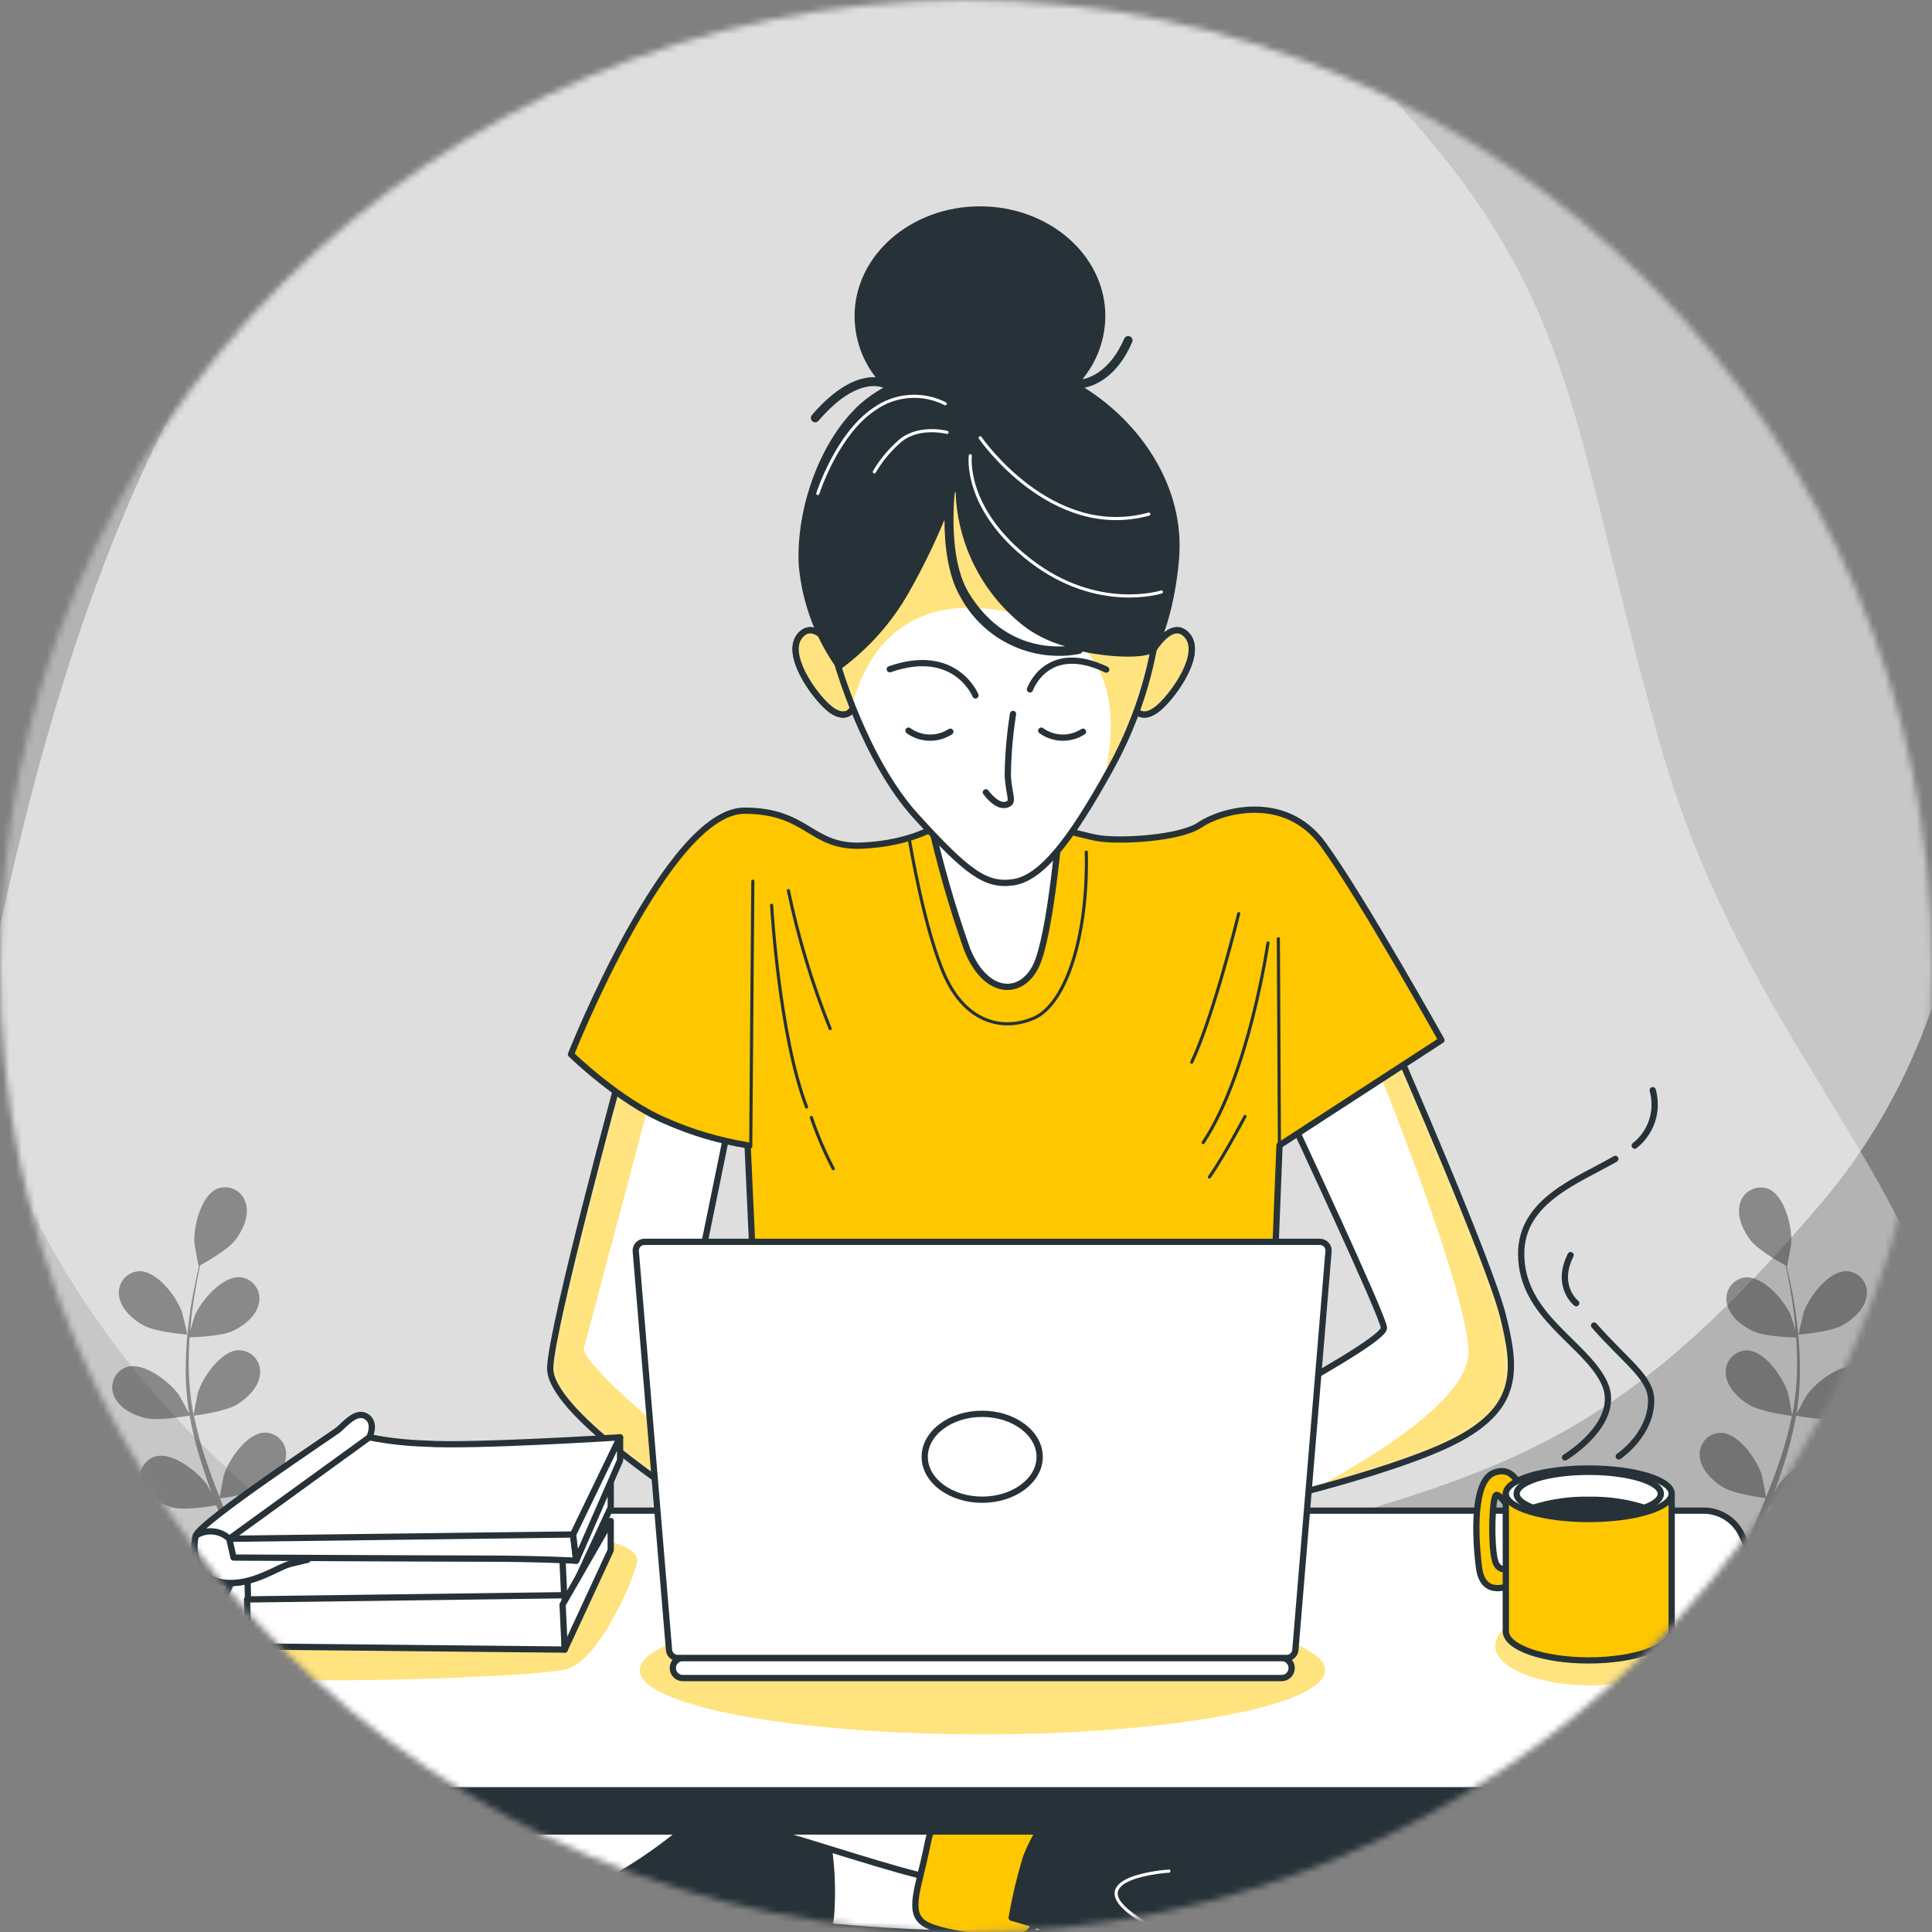 <svg width="309" height="309" viewBox="0 0 309 309" fill="none" xmlns="http://www.w3.org/2000/svg">
<rect x="0" y="0" width="309" height="309" fill="#808080" stroke="none"/>
<mask id="mask0_6_1645" style="mask-type:alpha" maskUnits="userSpaceOnUse" x="0" y="0" width="309" height="309">
<circle cx="154.5" cy="154.5" r="154.5" fill="#C4C4C4"/>
</mask>
<g mask="url(#mask0_6_1645)">
<path d="M-11.004 119.265C-11.004 119.265 -16.491 178.869 28.088 226.664C72.668 274.458 140.936 288.738 196.041 301.771C251.146 314.804 297.709 290.501 310.036 244.067C322.363 197.633 281.697 176.589 265.418 118.672C249.14 60.755 253.418 43.291 208.839 1.896C164.259 -39.499 85.489 -31.816 38.409 18.516C-8.671 68.849 -11.004 119.265 -11.004 119.265Z" fill="white" fill-opacity="0.4"/>
<path d="M164.394 -22.088C164.394 -22.088 104.606 -24.945 58.82 21.695C13.035 68.336 1.775 137.166 -8.82 192.792C-19.415 248.417 6.916 293.865 53.847 304.136C100.779 314.406 120.012 272.853 177.156 254.041C234.3 235.228 251.935 238.734 291.328 192.375C330.721 146.016 319.577 67.66 267.22 22.842C214.864 -21.977 164.394 -22.088 164.394 -22.088Z" fill="white" fill-opacity="0.56"/>
<g opacity="0.5">
<path d="M-7.634 248.605C-5.582 247.883 -2.185 244.608 -1.919 244.342C-0.049 246.292 1.949 248.115 4.062 249.798C5.286 250.779 6.547 251.736 7.862 252.679C7.209 252.337 6.631 252.033 6.547 252.002C4.138 251.06 -1.052 250.657 -2.899 252.899C-3.2 253.278 -3.418 253.718 -3.537 254.188C-3.655 254.657 -3.673 255.147 -3.588 255.624C-3.503 256.101 -3.318 256.555 -3.045 256.955C-2.771 257.355 -2.416 257.693 -2.002 257.945C-0.3 259.078 2.2 258.758 4.017 258.112C5.833 257.466 8.82 254.731 9.595 253.993C10.089 254.351 10.575 254.715 11.069 255.065C13.448 256.767 15.834 258.454 18.122 260.179C18.927 260.787 19.695 261.418 20.47 262.041C19.892 261.737 19.406 261.487 19.33 261.456C16.921 260.514 11.73 260.111 9.884 262.353C9.59 262.734 9.38 263.173 9.267 263.641C9.154 264.108 9.141 264.595 9.228 265.068C9.316 265.541 9.502 265.99 9.775 266.387C10.047 266.783 10.4 267.118 10.811 267.369C12.513 268.494 15.013 268.174 16.83 267.536C18.646 266.898 21.344 264.413 22.264 263.546C23.023 264.207 23.783 264.868 24.543 265.552C25.022 266.024 25.516 266.449 25.972 266.951L27.348 268.41C28.184 269.36 29.058 270.34 29.848 271.298C30.41 271.959 30.927 272.59 31.451 273.236C30.692 272.62 29.073 271.45 28.936 271.366C26.656 270.074 21.617 268.881 19.467 270.827C19.119 271.158 18.844 271.559 18.661 272.003C18.478 272.448 18.391 272.926 18.405 273.406C18.42 273.887 18.535 274.359 18.744 274.792C18.953 275.225 19.251 275.608 19.619 275.918C21.139 277.286 23.654 277.355 25.547 276.998C27.636 276.595 31.353 273.996 31.816 273.669C32.675 274.733 33.511 275.782 34.279 276.777C36.353 279.452 38.078 281.831 39.408 283.754L41.111 282.857C39.697 280.911 37.858 278.464 35.624 275.713C34.75 274.626 33.792 273.487 32.804 272.324C33.75 271.215 34.628 270.05 35.434 268.836C37.493 269.595 41.726 269.451 42.273 269.436C42.41 270.804 42.524 272.126 42.615 273.388C42.858 276.663 42.98 279.536 43.048 281.839L44.895 280.858C44.781 278.7 44.606 276.131 44.325 273.259C44.196 271.868 44.029 270.393 43.839 268.874C44.371 268.722 48.741 267.445 50.352 266.062C51.826 264.808 53.346 262.801 53.224 260.742C53.212 260.261 53.098 259.788 52.89 259.354C52.683 258.92 52.386 258.535 52.02 258.223C51.654 257.911 51.226 257.68 50.764 257.544C50.303 257.409 49.818 257.372 49.341 257.436C46.491 257.9 44.234 262.604 43.846 265.157C43.846 265.309 43.755 266.974 43.733 268.022C43.657 267.407 43.581 266.806 43.497 266.168C43.322 264.906 43.117 263.653 42.904 262.307C42.778 261.664 42.648 261.01 42.517 260.347C42.403 259.686 42.197 259.009 42.038 258.333C41.643 256.767 41.156 255.209 40.639 253.644C41.741 253.499 45.648 252.884 47.297 251.888C48.946 250.893 50.747 249.114 50.937 247.085C50.997 246.608 50.956 246.123 50.816 245.663C50.677 245.203 50.442 244.777 50.127 244.413C49.813 244.049 49.426 243.755 48.99 243.55C48.555 243.346 48.082 243.235 47.601 243.225C44.713 243.225 41.772 247.564 40.997 250.064C40.951 250.224 40.594 252.055 40.419 253.066C40.1 252.124 39.788 251.189 39.431 250.254C38.413 247.549 37.288 244.843 36.186 242.138L35.191 239.653C35.586 239.6 40.244 238.999 42.091 237.859C43.733 236.841 45.541 235.085 45.724 233.056C45.795 232.575 45.763 232.084 45.63 231.616C45.496 231.147 45.265 230.713 44.951 230.341C44.637 229.97 44.247 229.669 43.807 229.46C43.368 229.251 42.889 229.137 42.403 229.127C39.507 229.127 36.566 233.467 35.798 235.929C35.738 236.119 35.236 238.756 35.137 239.432C34.377 237.609 33.701 235.777 33.078 233.953C32.225 231.487 31.532 228.969 31.003 226.414C31.186 226.414 36.057 225.783 37.949 224.613C39.583 223.595 41.392 221.839 41.582 219.81C41.643 219.333 41.602 218.849 41.464 218.389C41.325 217.928 41.092 217.502 40.778 217.138C40.464 216.774 40.077 216.48 39.642 216.275C39.207 216.07 38.734 215.959 38.253 215.949C35.358 215.949 32.417 220.289 31.649 222.751C31.588 222.949 31.041 225.791 30.98 226.308C30.98 226.156 30.904 226.011 30.874 225.859C30.414 223.281 30.182 220.666 30.182 218.047C30.182 216.603 30.228 215.22 30.319 213.875C31.239 213.875 35.434 213.723 37.258 212.856C39.081 211.99 40.981 210.478 41.399 208.479C41.511 208.012 41.523 207.526 41.435 207.053C41.347 206.581 41.161 206.132 40.889 205.736C40.617 205.34 40.265 205.005 39.855 204.754C39.446 204.502 38.988 204.34 38.511 204.276C35.631 203.988 32.234 207.947 31.193 210.318C31.14 210.447 30.707 211.838 30.433 212.818C30.486 212.218 30.524 211.587 30.585 211.01C30.805 208.829 31.148 206.853 31.459 205.097C31.641 204.102 31.831 203.212 32.014 202.376C32.911 201.882 36.475 199.869 37.668 198.288C38.861 196.707 39.887 194.488 39.325 192.497C39.209 192.028 38.996 191.588 38.699 191.207C38.401 190.827 38.027 190.513 37.6 190.287C37.173 190.061 36.703 189.927 36.221 189.896C35.739 189.864 35.256 189.935 34.803 190.103C32.113 191.167 30.927 196.251 31.094 198.827C31.094 199.055 31.74 202.513 31.786 202.483H31.839C31.649 203.281 31.451 204.14 31.254 205.09C30.904 206.837 30.494 208.813 30.251 210.994C29.933 213.34 29.753 215.703 29.711 218.07C29.653 220.722 29.831 223.375 30.243 225.996C30.243 225.996 30.243 226.057 30.243 226.087C29.863 225.327 28.723 223.245 28.617 223.101C27.097 220.988 23.016 217.781 20.257 218.64C19.803 218.796 19.387 219.046 19.035 219.374C18.684 219.701 18.405 220.099 18.218 220.541C18.03 220.983 17.937 221.46 17.946 221.94C17.954 222.42 18.063 222.893 18.266 223.329C19.064 225.206 21.306 226.323 23.198 226.794C25.311 227.319 29.947 226.46 30.319 226.391C30.801 229.047 31.461 231.667 32.295 234.234C32.774 235.754 33.298 237.229 33.815 238.718C33.465 238.072 33.146 237.502 33.093 237.426C31.573 235.313 27.492 232.106 24.733 232.965C24.279 233.121 23.863 233.371 23.512 233.699C23.16 234.027 22.882 234.424 22.694 234.866C22.506 235.308 22.413 235.785 22.422 236.265C22.43 236.746 22.539 237.219 22.742 237.654C23.54 239.539 25.782 240.648 27.667 241.12C29.552 241.591 33.541 240.945 34.59 240.755C34.81 241.325 35.016 241.895 35.236 242.465C36.277 245.201 37.334 247.921 38.276 250.619C38.61 251.569 38.907 252.519 39.211 253.469C38.899 252.899 38.626 252.42 38.58 252.352C37.06 250.239 32.971 247.032 30.22 247.891C29.765 248.046 29.348 248.296 28.996 248.623C28.644 248.95 28.365 249.348 28.176 249.79C27.988 250.232 27.894 250.709 27.902 251.19C27.91 251.67 28.019 252.144 28.222 252.58C29.027 254.457 31.262 255.574 33.154 256.045C35.046 256.516 38.641 255.924 39.887 255.711C40.168 256.691 40.449 257.672 40.647 258.637C40.784 259.298 40.966 259.929 41.073 260.597C41.179 261.266 41.301 261.92 41.415 262.566C41.582 263.827 41.772 265.127 41.909 266.366C42.007 267.224 42.091 268.045 42.175 268.866C41.848 267.916 41.179 266.069 41.103 265.917C40.022 263.926 38.453 262.242 36.543 261.023C36.431 260.797 36.298 260.58 36.148 260.377C35.872 259.983 35.517 259.652 35.104 259.404C34.692 259.157 34.232 258.999 33.755 258.941C33.277 258.883 32.793 258.926 32.333 259.067C31.874 259.209 31.449 259.445 31.087 259.762C28.959 261.722 29.681 266.89 30.76 269.238C30.828 269.375 31.687 270.796 32.28 271.685C31.869 271.214 31.52 270.751 31.056 270.272C30.22 269.314 29.354 268.38 28.434 267.376L27.028 265.948C26.573 265.469 26.025 265.013 25.509 264.534C24.315 263.455 23.054 262.414 21.762 261.403C22.598 260.643 25.562 258.021 26.322 256.258C27.082 254.495 27.667 252.048 26.702 250.247C26.494 249.812 26.196 249.426 25.829 249.115C25.461 248.803 25.032 248.572 24.569 248.438C24.106 248.304 23.62 248.269 23.143 248.336C22.666 248.403 22.208 248.57 21.8 248.826C19.398 250.444 19.322 255.665 20.037 258.15C20.082 258.302 20.797 260.028 21.207 260.962C20.447 260.362 19.687 259.754 18.836 259.169C16.495 257.474 14.063 255.832 11.654 254.191L9.45 252.671C9.754 252.413 13.303 249.342 14.215 247.351C15.021 245.596 15.56 243.141 14.595 241.34C14.382 240.914 14.082 240.537 13.715 240.234C13.347 239.931 12.92 239.708 12.461 239.58C12.002 239.452 11.522 239.421 11.05 239.49C10.579 239.559 10.127 239.726 9.724 239.98C7.323 241.591 7.247 246.819 7.968 249.297C8.022 249.479 9.055 251.964 9.344 252.58C7.733 251.455 6.137 250.3 4.602 249.145C2.528 247.561 0.558 245.845 -1.296 244.007C-1.159 243.886 2.573 240.694 3.5 238.688C4.305 236.94 4.853 234.477 3.887 232.676C3.674 232.245 3.373 231.864 3.003 231.557C2.633 231.25 2.202 231.024 1.739 230.894C1.276 230.765 0.791 230.734 0.315 230.804C-0.16 230.874 -0.616 231.043 -1.022 231.301C-3.423 232.919 -3.499 238.14 -2.777 240.618C-2.724 240.816 -1.607 243.483 -1.372 243.947L-1.706 243.635C-3.515 241.741 -5.151 239.689 -6.592 237.502C-7.406 236.301 -8.112 235.116 -8.781 233.945C-8.021 233.421 -4.601 230.989 -3.56 229.264C-2.519 227.539 -1.759 225.229 -2.519 223.336C-2.683 222.884 -2.939 222.471 -3.273 222.124C-3.607 221.778 -4.01 221.505 -4.455 221.325C-4.901 221.144 -5.38 221.059 -5.861 221.076C-6.342 221.092 -6.814 221.21 -7.246 221.421C-9.807 222.766 -10.453 227.949 -10.012 230.495C-10.012 230.632 -9.594 232.015 -9.252 233.011C-9.541 232.479 -9.853 231.932 -10.119 231.415C-11.137 229.477 -11.95 227.615 -12.657 226.011C-13.045 225.077 -13.417 224.225 -13.691 223.428C-13.219 222.531 -11.357 218.868 -11.236 216.907C-11.114 214.946 -11.555 212.476 -13.075 211.146C-13.429 210.82 -13.847 210.573 -14.303 210.419C-14.758 210.265 -15.241 210.209 -15.72 210.254C-16.199 210.299 -16.663 210.445 -17.082 210.681C-17.501 210.917 -17.865 211.239 -18.152 211.625C-19.808 213.996 -17.992 218.891 -16.426 220.95C-16.29 221.132 -13.858 223.663 -13.835 223.618V223.564C-13.554 224.324 -13.242 225.168 -12.893 226.065C-12.216 227.714 -11.441 229.576 -10.468 231.544C-9.433 233.677 -8.274 235.748 -6.995 237.745C-5.582 239.988 -3.972 242.102 -2.185 244.061L-2.116 244.129C-2.876 243.703 -4.951 242.609 -5.156 242.533C-7.565 241.591 -12.756 241.188 -14.595 243.43C-14.889 243.81 -15.099 244.248 -15.213 244.714C-15.326 245.181 -15.34 245.667 -15.253 246.139C-15.166 246.612 -14.981 247.061 -14.709 247.457C-14.437 247.853 -14.085 248.187 -13.675 248.438C-11.95 249.586 -9.458 249.251 -7.634 248.605Z" fill="#333333"/>
<path d="M29.939 213.457C29.992 213.457 29.179 210.037 29.103 209.824C28.229 207.392 25.105 203.212 22.21 203.311C21.731 203.343 21.264 203.474 20.838 203.698C20.413 203.921 20.04 204.231 19.742 204.608C19.444 204.985 19.228 205.419 19.109 205.885C18.989 206.35 18.969 206.835 19.049 207.308C19.33 209.338 21.207 211.01 22.894 211.952C24.87 213.061 29.931 213.457 29.939 213.457Z" fill="#333333"/>
<path d="M325.239 248.605C323.187 247.883 319.79 244.608 319.517 244.342C317.649 246.294 315.65 248.117 313.536 249.798C312.312 250.779 311.051 251.736 309.774 252.679C310.42 252.337 311.005 252.033 311.089 252.002C313.498 251.06 318.688 250.657 320.527 252.899C320.821 253.279 321.031 253.718 321.144 254.185C321.257 254.652 321.27 255.137 321.182 255.61C321.095 256.083 320.909 256.531 320.636 256.927C320.364 257.323 320.011 257.657 319.6 257.907C317.898 259.039 315.405 258.72 313.581 258.074C311.757 257.428 308.778 254.692 308.011 253.955L306.529 255.027C304.15 256.729 301.772 258.416 299.484 260.141C298.678 260.749 297.903 261.38 297.128 262.003C297.706 261.699 298.192 261.449 298.276 261.418C300.677 260.476 305.875 260.073 307.714 262.315C308.008 262.696 308.218 263.135 308.331 263.602C308.444 264.07 308.457 264.556 308.37 265.03C308.282 265.503 308.096 265.952 307.823 266.349C307.551 266.745 307.198 267.08 306.787 267.331C305.085 268.455 302.585 268.136 300.768 267.498C298.952 266.859 296.254 264.374 295.335 263.508C294.575 264.169 293.815 264.83 293.055 265.514C292.568 265.986 292.074 266.411 291.618 266.913C291.162 267.414 290.699 267.885 290.25 268.372C289.407 269.322 288.54 270.302 287.743 271.26C287.188 271.921 286.663 272.552 286.139 273.198C286.937 272.582 288.518 271.412 288.662 271.328C290.896 270.036 295.981 268.843 298.124 270.789C298.472 271.12 298.746 271.521 298.929 271.965C299.112 272.41 299.199 272.888 299.185 273.368C299.171 273.849 299.055 274.321 298.846 274.754C298.637 275.186 298.339 275.57 297.972 275.88C296.452 277.248 293.944 277.317 292.044 276.959C289.962 276.557 286.245 273.958 285.782 273.631C284.915 274.695 284.087 275.744 283.312 276.739C281.245 279.414 279.512 281.793 278.182 283.716L276.472 282.819C277.886 280.873 279.732 278.426 281.959 275.675C282.833 274.588 283.791 273.448 284.786 272.286C283.839 271.176 282.959 270.011 282.149 268.797C280.09 269.557 275.857 269.413 275.309 269.398C275.18 270.766 275.059 272.088 274.967 273.35C274.724 276.625 274.603 279.498 274.542 281.8L272.688 280.82C272.802 278.662 272.984 276.093 273.258 273.22C273.394 271.83 273.562 270.355 273.744 268.835C273.212 268.683 268.85 267.407 267.231 266.024C265.764 264.77 264.244 262.763 264.366 260.704C264.378 260.223 264.491 259.751 264.697 259.317C264.904 258.883 265.2 258.497 265.566 258.185C265.931 257.873 266.359 257.642 266.82 257.506C267.281 257.371 267.765 257.334 268.242 257.398C271.099 257.861 273.349 262.566 273.736 265.119C273.736 265.271 273.828 266.935 273.85 267.984C273.934 267.369 274.002 266.768 274.094 266.13C274.261 264.868 274.466 263.614 274.686 262.269C274.808 261.623 274.937 260.97 275.066 260.309C275.195 259.647 275.385 258.971 275.545 258.295C275.948 256.729 276.427 255.171 276.943 253.606C275.841 253.461 271.935 252.846 270.286 251.85C268.637 250.855 266.836 249.076 266.653 247.047C266.593 246.57 266.633 246.086 266.771 245.626C266.91 245.165 267.144 244.739 267.458 244.375C267.771 244.011 268.158 243.717 268.593 243.512C269.028 243.308 269.501 243.197 269.982 243.187C272.878 243.187 275.819 247.526 276.586 250.026C276.639 250.186 276.989 252.017 277.164 253.028C277.483 252.086 277.802 251.151 278.152 250.216C279.178 247.511 280.295 244.805 281.397 242.1C281.739 241.271 282.066 240.443 282.392 239.615C282.005 239.561 277.339 238.961 275.492 237.821C273.858 236.803 272.049 235.047 271.859 233.018C271.798 232.541 271.839 232.057 271.977 231.597C272.116 231.136 272.349 230.71 272.663 230.346C272.977 229.982 273.364 229.688 273.799 229.483C274.234 229.279 274.707 229.168 275.188 229.158C278.083 229.158 281.024 233.497 281.8 235.959C281.853 236.149 282.362 238.786 282.453 239.463C283.213 237.639 283.89 235.807 284.52 233.983C285.376 231.518 286.071 229 286.603 226.444C286.42 226.444 281.556 225.814 279.664 224.643C278.023 223.625 276.214 221.869 276.024 219.84C275.964 219.363 276.005 218.879 276.145 218.418C276.284 217.958 276.519 217.532 276.833 217.168C277.148 216.804 277.535 216.51 277.971 216.306C278.406 216.101 278.879 215.99 279.36 215.98C282.256 215.98 285.189 220.319 285.964 222.781C286.025 222.979 286.565 225.821 286.625 226.338C286.625 226.186 286.709 226.042 286.732 225.89C287.196 223.311 287.427 220.697 287.423 218.077C287.423 216.633 287.378 215.25 287.287 213.905C286.367 213.905 282.172 213.753 280.356 212.887C278.539 212.02 276.624 210.508 276.214 208.509C276.101 208.042 276.088 207.556 276.175 207.083C276.263 206.61 276.448 206.161 276.721 205.764C276.993 205.368 277.346 205.033 277.756 204.782C278.166 204.531 278.625 204.369 279.102 204.307C281.982 204.018 285.379 207.977 286.413 210.348C286.473 210.478 286.899 211.868 287.173 212.849C287.119 212.248 287.081 211.618 287.021 211.04C286.8 208.859 286.466 206.883 286.147 205.127C285.964 204.132 285.774 203.243 285.592 202.407C284.703 201.913 281.138 199.899 279.945 198.318C278.752 196.737 277.726 194.518 278.281 192.527C278.397 192.061 278.61 191.624 278.905 191.245C279.201 190.866 279.573 190.554 279.997 190.328C280.421 190.102 280.888 189.968 281.368 189.935C281.847 189.901 282.328 189.969 282.78 190.133C285.47 191.197 286.656 196.281 286.489 198.858C286.489 199.086 285.843 202.544 285.797 202.513H285.744C285.934 203.311 286.139 204.17 286.337 205.12C286.686 206.868 287.097 208.844 287.34 211.025C287.655 213.371 287.832 215.733 287.872 218.1C287.933 220.753 287.757 223.405 287.347 226.026V226.118C287.727 225.358 288.867 223.275 288.974 223.131C290.494 221.018 294.575 217.811 297.333 218.67C297.788 218.825 298.205 219.075 298.557 219.402C298.909 219.729 299.188 220.127 299.376 220.57C299.564 221.012 299.657 221.489 299.648 221.97C299.639 222.451 299.529 222.924 299.324 223.359C298.526 225.236 296.285 226.353 294.4 226.824C292.287 227.349 287.644 226.49 287.271 226.422C286.789 229.077 286.129 231.698 285.295 234.265C284.817 235.784 284.292 237.259 283.776 238.748C284.125 238.102 284.444 237.532 284.497 237.456C286.017 235.344 290.106 232.137 292.857 232.995C293.312 233.151 293.729 233.4 294.081 233.728C294.433 234.055 294.713 234.452 294.901 234.895C295.09 235.337 295.183 235.814 295.175 236.294C295.167 236.775 295.059 237.249 294.856 237.684C294.05 239.569 291.816 240.679 289.924 241.15C288.031 241.621 284.049 240.975 283 240.785L282.362 242.495C281.313 245.231 280.257 247.952 279.322 250.649C278.988 251.599 278.691 252.549 278.395 253.499C278.707 252.929 278.973 252.451 279.018 252.382C280.538 250.269 284.627 247.062 287.378 247.921C287.832 248.077 288.248 248.327 288.6 248.655C288.951 248.983 289.229 249.38 289.417 249.822C289.605 250.264 289.698 250.741 289.689 251.221C289.681 251.702 289.572 252.175 289.369 252.61C288.563 254.487 286.329 255.604 284.437 256.076C282.544 256.547 278.95 255.954 277.703 255.741C277.43 256.722 277.149 257.702 276.943 258.667C276.807 259.328 276.624 259.959 276.525 260.628C276.427 261.297 276.297 261.95 276.183 262.596C276.009 263.858 275.826 265.157 275.689 266.396C275.583 267.255 275.499 268.075 275.416 268.896C275.743 267.946 276.419 266.1 276.487 265.948C277.553 263.932 279.118 262.223 281.032 260.985C281.139 260.755 281.271 260.539 281.427 260.339C281.702 259.945 282.057 259.614 282.469 259.367C282.881 259.119 283.34 258.961 283.817 258.903C284.294 258.845 284.777 258.888 285.236 259.03C285.695 259.171 286.119 259.407 286.481 259.723C288.609 261.684 287.895 266.852 286.808 269.2C286.739 269.337 285.881 270.758 285.288 271.647C285.698 271.176 286.093 270.713 286.519 270.234C287.355 269.276 288.214 268.341 289.141 267.338L290.539 265.91C291.003 265.431 291.55 264.975 292.059 264.496C293.252 263.417 294.514 262.376 295.813 261.365C294.977 260.605 292.014 257.983 291.254 256.22C290.494 254.457 289.901 252.01 290.866 250.209C291.078 249.777 291.379 249.395 291.749 249.087C292.119 248.779 292.549 248.553 293.012 248.422C293.475 248.292 293.961 248.26 294.437 248.33C294.913 248.399 295.369 248.568 295.775 248.825C298.177 250.444 298.245 255.665 297.531 258.15C297.485 258.302 296.771 260.027 296.361 260.962C297.121 260.362 297.918 259.754 298.732 259.169C301.08 257.474 303.504 255.832 305.921 254.191L308.117 252.671C307.821 252.413 304.264 249.342 303.352 247.351C302.547 245.596 302.007 243.141 302.972 241.34C303.184 240.908 303.485 240.526 303.855 240.218C304.225 239.91 304.656 239.684 305.119 239.554C305.583 239.424 306.068 239.394 306.544 239.464C307.02 239.535 307.476 239.705 307.882 239.964C310.276 241.575 310.352 246.804 309.637 249.281C309.584 249.464 308.55 251.949 308.254 252.565C309.873 251.44 311.469 250.285 312.996 249.129C315.072 247.548 317.042 245.831 318.894 243.992C318.757 243.871 315.033 240.679 314.098 238.672C313.293 236.924 312.753 234.462 313.718 232.661C313.93 232.23 314.231 231.849 314.6 231.542C314.97 231.235 315.4 231.009 315.862 230.879C316.325 230.75 316.809 230.719 317.284 230.789C317.759 230.859 318.215 231.028 318.62 231.285C321.021 232.904 321.097 238.125 320.375 240.603C320.322 240.8 319.213 243.468 318.977 243.931L319.312 243.62C321.116 241.724 322.749 239.671 324.191 237.487C325.004 236.286 325.71 235.1 326.379 233.93C325.619 233.406 322.199 230.974 321.166 229.249C320.132 227.524 319.365 225.213 320.125 223.321C320.288 222.869 320.545 222.456 320.879 222.109C321.212 221.762 321.615 221.49 322.061 221.309C322.507 221.129 322.986 221.044 323.467 221.061C323.947 221.077 324.419 221.195 324.852 221.406C327.413 222.751 328.059 227.934 327.618 230.48C327.618 230.617 327.192 232 326.858 232.995C327.147 232.463 327.458 231.916 327.732 231.399C328.75 229.462 329.556 227.6 330.263 225.996C330.658 225.061 331.023 224.21 331.304 223.412C330.825 222.515 328.971 218.852 328.842 216.892C328.712 214.931 329.108 212.476 330.65 211.146C331.004 210.82 331.422 210.572 331.878 210.419C332.333 210.265 332.816 210.209 333.295 210.254C333.774 210.299 334.238 210.445 334.657 210.681C335.076 210.917 335.44 211.239 335.727 211.625C337.384 213.996 335.567 218.89 334.009 220.95C333.872 221.132 331.433 223.663 331.41 223.617V223.564C331.137 224.324 330.825 225.168 330.468 226.064C329.799 227.714 329.024 229.576 328.044 231.544C327.013 233.677 325.859 235.748 324.586 237.745C323.177 239.992 321.567 242.106 319.775 244.061L319.707 244.129C320.467 243.703 322.541 242.609 322.747 242.533C325.148 241.591 330.346 241.188 332.185 243.43C332.479 243.81 332.689 244.248 332.802 244.716C332.914 245.183 332.928 245.668 332.84 246.141C332.753 246.613 332.567 247.062 332.294 247.458C332.021 247.854 331.668 248.188 331.258 248.438C329.556 249.585 327.056 249.251 325.239 248.605Z" fill="#333333"/>
<path d="M287.667 213.457C287.613 213.457 288.427 210.037 288.495 209.824C289.369 207.392 292.5 203.212 295.388 203.311C295.867 203.341 296.335 203.472 296.761 203.695C297.187 203.918 297.561 204.229 297.859 204.606C298.157 204.982 298.373 205.418 298.492 205.884C298.611 206.349 298.63 206.835 298.549 207.308C298.276 209.338 296.391 211.01 294.711 211.952C292.736 213.061 287.667 213.457 287.667 213.457Z" fill="#333333"/>
</g>
<g clip-path="url(#clip0_6_1645)">
<path d="M206.471 178.939C206.471 178.939 221.349 210.721 221.349 212.384C221.349 214.047 208.148 221.245 205.633 222.754C203.69 223.871 201.685 224.874 199.626 225.759L201.121 240.476C201.121 240.476 223.849 235.291 233.376 230.106C242.903 224.92 242.568 219.078 240.361 210.385C238.154 201.692 223.472 168.079 223.472 168.079L206.471 178.939Z" fill="white"/>
<mask id="mask1_6_1645" style="mask-type:luminance" maskUnits="userSpaceOnUse" x="199" y="168" width="43" height="73">
<path d="M206.471 178.939C206.471 178.939 221.349 210.721 221.349 212.384C221.349 214.047 208.148 221.245 205.633 222.754C203.69 223.871 201.685 224.874 199.626 225.759L201.121 240.476C201.121 240.476 223.849 235.291 233.376 230.106C242.903 224.92 242.568 219.078 240.361 210.385C238.154 201.692 223.472 168.079 223.472 168.079L206.471 178.939Z" fill="white"/>
</mask>
<g mask="url(#mask1_6_1645)">
<g style="mix-blend-mode:multiply" opacity="0.5">
<path d="M233.376 230.05C242.903 224.879 242.568 219.023 240.361 210.329C238.154 201.636 223.472 168.024 223.472 168.024L221.111 169.533L220.343 170.931C220.343 170.931 234.047 204.571 234.871 215.78C235.43 223.313 220.273 232.705 210.257 238.072C217.717 236.115 227.802 233.083 233.376 230.05Z" fill="#FFC700"/>
</g>
</g>
<path d="M206.471 178.939C206.471 178.939 221.349 210.721 221.349 212.384C221.349 214.047 208.148 221.245 205.633 222.754C203.69 223.871 201.685 224.874 199.626 225.759L201.121 240.476C201.121 240.476 223.849 235.291 233.376 230.106C242.903 224.92 242.568 219.078 240.361 210.385C238.154 201.692 223.472 168.079 223.472 168.079L206.471 178.939Z" stroke="#263238" stroke-linecap="round" stroke-linejoin="round"/>
<path d="M99.174 171.867C99.174 171.867 88.32 211.657 87.999 218.687C87.677 225.717 109.553 239.581 110.349 240.42C111.146 241.259 109.106 216.241 109.106 216.241L116.538 179.903L99.174 171.867Z" fill="white"/>
<mask id="mask2_6_1645" style="mask-type:luminance" maskUnits="userSpaceOnUse" x="87" y="171" width="30" height="70">
<path d="M99.174 171.867C99.174 171.867 88.32 211.657 87.999 218.687C87.677 225.717 109.553 239.581 110.349 240.42C111.146 241.259 109.106 216.241 109.106 216.241L116.538 179.903L99.174 171.867Z" fill="white"/>
</mask>
<g mask="url(#mask2_6_1645)">
<g style="mix-blend-mode:multiply" opacity="0.5">
<path d="M104.161 175.123L103.91 174.047L99.174 171.867C99.174 171.867 88.32 211.657 87.999 218.687C87.677 225.717 109.553 239.581 110.349 240.42C110.685 240.755 110.559 237.01 110.279 232.384C103.77 226.793 94.424 219.106 93.335 215.822" fill="#FFC700"/>
</g>
</g>
<path d="M99.174 171.867C99.174 171.867 88.32 211.657 87.999 218.687C87.677 225.717 109.553 239.581 110.349 240.42C111.146 241.259 109.106 216.241 109.106 216.241L116.538 179.903L99.174 171.867Z" stroke="#263238" stroke-linecap="round" stroke-linejoin="round"/>
<path d="M150.148 131.909C150.148 131.909 145.957 134.914 137.785 135.249C129.613 135.585 129.222 129.659 119.066 129.659C106.773 129.659 91.323 168.625 91.323 168.625C91.323 168.625 99.006 176.144 106.536 179.316C110.699 181.15 115.079 182.446 119.569 183.174L120.742 208.75H203.636L204.641 183.174L230.54 166.36C230.54 166.36 217.842 143.621 211.654 135.096C205.466 126.57 195.114 129.743 191.929 131.923C188.744 134.103 179.357 134.593 175.893 134.089C172.428 133.586 162.524 130.414 162.524 130.414C162.524 130.414 157.174 125.83 150.148 131.909Z" fill="#FFC700" stroke="#263238" stroke-linecap="round" stroke-linejoin="round"/>
<path d="M120.407 140.938L120.072 183.397" stroke="#263238" stroke-width="0.5" stroke-linecap="round" stroke-linejoin="round"/>
<path d="M123.411 144.781C123.411 144.781 124.584 165.508 128.998 177.052" stroke="#263238" stroke-width="0.5" stroke-linecap="round" stroke-linejoin="round"/>
<path d="M129.767 178.729C130.723 181.546 131.895 184.284 133.273 186.919" stroke="#263238" stroke-width="0.5" stroke-linecap="round" stroke-linejoin="round"/>
<path d="M126.093 142.433C127.669 149.975 129.904 157.364 132.77 164.516" stroke="#263238" stroke-width="0.5" stroke-linecap="round" stroke-linejoin="round"/>
<path d="M198.118 146.123C198.118 146.123 194.109 162.503 190.602 169.882" stroke="#263238" stroke-width="0.5" stroke-linecap="round" stroke-linejoin="round"/>
<path d="M204.627 183.23L204.46 150.134" stroke="#263238" stroke-width="0.5" stroke-linecap="round" stroke-linejoin="round"/>
<path d="M202.798 150.805C202.798 150.805 199.794 171.699 192.432 182.74" stroke="#263238" stroke-width="0.5" stroke-linecap="round" stroke-linejoin="round"/>
<path d="M199.124 178.562C199.124 178.562 195.771 184.907 193.438 188.247" stroke="#263238" stroke-width="0.5" stroke-linecap="round" stroke-linejoin="round"/>
<path d="M145.468 134.411C145.468 134.411 147.815 148.792 151.153 156.144C154.492 163.495 160.345 165.005 165.36 162.838C170.375 160.672 174.049 149.966 173.742 136.284" stroke="#263238" stroke-width="0.5" stroke-linecap="round" stroke-linejoin="round"/>
<path d="M133.664 104.32C133.664 104.32 130.493 98.73 127.979 101.637C125.464 104.544 129.99 111.001 132.491 113.181C134.991 115.361 136.835 114.02 136.681 111.672C136.528 109.324 133.664 104.32 133.664 104.32Z" fill="#FFC700" stroke="#263238" stroke-linecap="round" stroke-linejoin="round"/>
<path opacity="0.5" d="M133.664 104.32C133.664 104.32 130.493 98.73 127.979 101.637C125.464 104.544 129.99 111.001 132.491 113.181C134.991 115.361 136.835 114.02 136.681 111.672C136.528 109.324 133.664 104.32 133.664 104.32Z" fill="white"/>
<path d="M133.664 104.32C133.664 104.32 130.493 98.73 127.979 101.637C125.464 104.544 129.99 111.001 132.491 113.181C134.991 115.361 136.835 114.02 136.681 111.672C136.528 109.324 133.664 104.32 133.664 104.32Z" stroke="#263238" stroke-linecap="round" stroke-linejoin="round"/>
<path d="M184.191 104.32C184.191 104.32 187.362 98.73 189.876 101.637C192.391 104.544 187.864 111.001 185.364 113.181C182.864 115.361 181.02 114.02 181.173 111.672C181.327 109.324 184.191 104.32 184.191 104.32Z" fill="#FFC700" stroke="#263238" stroke-linecap="round" stroke-linejoin="round"/>
<path opacity="0.5" d="M184.191 104.32C184.191 104.32 187.362 98.73 189.876 101.637C192.391 104.544 187.864 111.001 185.364 113.181C182.864 115.361 181.02 114.02 181.173 111.672C181.327 109.324 184.191 104.32 184.191 104.32Z" fill="white"/>
<path d="M184.191 104.32C184.191 104.32 187.362 98.73 189.876 101.637C192.391 104.544 187.864 111.001 185.364 113.181C182.864 115.361 181.02 114.02 181.173 111.672C181.327 109.324 184.191 104.32 184.191 104.32Z" stroke="#263238" stroke-linecap="round" stroke-linejoin="round"/>
<path d="M148.653 130.735C150.223 137.872 152.229 144.906 154.66 151.797C157.677 159.33 163.348 159.33 165.695 154.481C168.042 149.631 169.537 131.574 169.537 131.574C169.537 131.574 153.835 133.74 148.653 130.735Z" fill="white" stroke="#263238" stroke-linecap="round" stroke-linejoin="round"/>
<path d="M133.943 106.151C133.943 106.151 138.288 121.525 146.516 130.567C154.744 139.61 157.691 141.748 162.063 141.105C166.436 140.463 171.088 134.746 177.597 122.936C184.107 111.127 184.582 101.972 185.127 101.19C185.671 100.407 183.73 83.635 174.426 76.452C165.123 69.268 154.702 66.082 145.678 73.936C136.653 81.791 130.94 94.621 133.943 106.151Z" fill="white"/>
<mask id="mask3_6_1645" style="mask-type:luminance" maskUnits="userSpaceOnUse" x="133" y="69" width="53" height="73">
<path d="M133.943 106.151C133.943 106.151 138.288 121.525 146.516 130.567C154.744 139.61 157.691 141.748 162.063 141.105C166.436 140.463 171.088 134.746 177.597 122.936C184.107 111.127 184.582 101.972 185.127 101.19C185.671 100.407 183.73 83.635 174.426 76.452C165.123 69.268 154.702 66.082 145.678 73.936C136.653 81.791 130.94 94.621 133.943 106.151Z" fill="white"/>
</mask>
<g mask="url(#mask3_6_1645)">
<g style="mix-blend-mode:multiply" opacity="0.5">
<path d="M174.384 76.396C165.025 69.198 154.66 66.026 145.636 73.88C136.612 81.735 130.94 94.621 133.943 106.151C133.943 106.151 134.782 109.114 136.402 113.139C136.397 112.624 136.468 112.111 136.612 111.616C138.609 105.299 144.504 93.028 164.354 98.646C180.098 103.104 178.17 116.955 176.703 124.362C176.983 123.859 177.276 123.356 177.555 122.825C184.079 110.945 184.54 101.86 185.085 101.078C185.63 100.295 183.744 83.58 174.384 76.396Z" fill="#FFC700"/>
</g>
</g>
<path d="M133.943 106.151C133.943 106.151 138.288 121.525 146.516 130.567C154.744 139.61 157.691 141.748 162.063 141.105C166.436 140.463 171.088 134.746 177.597 122.936C184.107 111.127 184.582 101.972 185.127 101.19C185.671 100.407 183.73 83.635 174.426 76.452C165.123 69.268 154.702 66.082 145.678 73.936C136.653 81.791 130.94 94.621 133.943 106.151Z" stroke="#263238" stroke-linecap="round" stroke-linejoin="round"/>
<path d="M162.021 114.187C161.503 117.447 161.223 120.74 161.183 124.041C161.351 127.395 162.357 128.387 160.848 128.723C159.339 129.058 157.677 126.724 157.677 126.724" stroke="#263238" stroke-linecap="round" stroke-linejoin="round"/>
<path d="M145.3 116.857C146.269 117.557 147.426 117.947 148.62 117.977C149.814 118.007 150.989 117.675 151.992 117.025" stroke="#263238" stroke-linecap="round" stroke-linejoin="round"/>
<path d="M166.533 116.857C167.5 117.555 168.654 117.945 169.846 117.975C171.038 118.005 172.211 117.674 173.211 117.025" stroke="#263238" stroke-linecap="round" stroke-linejoin="round"/>
<path d="M156.015 111.224C156.015 111.224 152.844 103.37 142.311 107.032" stroke="#263238" stroke-linecap="round" stroke-linejoin="round"/>
<path d="M164.731 110.26C164.731 110.26 167.4 102.559 176.927 107.088" stroke="#263238" stroke-linecap="round" stroke-linejoin="round"/>
<path d="M42.557 251.517L41.872 420.936C41.87 421.201 41.921 421.463 42.022 421.708C42.122 421.953 42.27 422.176 42.457 422.363C42.645 422.551 42.867 422.699 43.112 422.799C43.357 422.9 43.619 422.95 43.884 422.949C44.406 422.949 44.907 422.746 45.282 422.384C45.657 422.022 45.877 421.527 45.895 421.006L50.715 251.741L42.557 251.517Z" fill="white" stroke="#263238" stroke-linecap="round" stroke-linejoin="round"/>
<path d="M31.158 291.112L30.474 466.275C30.47 466.539 30.519 466.802 30.617 467.048C30.716 467.294 30.863 467.517 31.049 467.706C31.235 467.895 31.456 468.044 31.7 468.146C31.944 468.249 32.206 468.301 32.471 468.301C32.993 468.302 33.494 468.099 33.869 467.737C34.245 467.374 34.465 466.88 34.483 466.359L39.302 291.349L31.158 291.112Z" fill="white" stroke="#263238" stroke-linecap="round" stroke-linejoin="round"/>
<path d="M276.681 251.517L277.379 420.936C277.381 421.201 277.33 421.463 277.23 421.708C277.129 421.953 276.981 422.176 276.794 422.363C276.607 422.551 276.384 422.699 276.14 422.799C275.895 422.9 275.632 422.95 275.368 422.949C274.846 422.949 274.345 422.746 273.969 422.384C273.594 422.022 273.374 421.527 273.356 421.006L268.537 251.741L276.681 251.517Z" fill="white" stroke="#263238" stroke-linecap="round" stroke-linejoin="round"/>
<path d="M288.094 291.112L288.722 466.275C288.715 466.79 288.509 467.283 288.147 467.651C287.785 468.018 287.296 468.231 286.78 468.245C286.259 468.246 285.757 468.043 285.382 467.681C285.007 467.318 284.787 466.824 284.769 466.303L279.949 291.293L288.094 291.112Z" fill="white" stroke="#263238" stroke-linecap="round" stroke-linejoin="round"/>
<path d="M110.531 298.393L110.098 453.864C110.054 454.254 110.164 454.646 110.403 454.956C110.643 455.266 110.995 455.471 111.383 455.527C111.758 455.475 112.1 455.28 112.336 454.984C112.573 454.687 112.686 454.312 112.654 453.934L115.713 298.589L110.531 298.393Z" fill="white" stroke="#263238" stroke-linecap="round" stroke-linejoin="round"/>
<path d="M208.888 293.39L209.265 429.084C209.301 429.411 209.209 429.739 209.009 430C208.808 430.26 208.515 430.433 208.19 430.482C207.863 430.436 207.567 430.265 207.366 430.003C207.165 429.742 207.074 429.412 207.114 429.084L204.516 293.515L208.888 293.39Z" fill="white" stroke="#263238" stroke-linecap="round" stroke-linejoin="round"/>
<path d="M109.008 293.39L109.386 429.084C109.422 429.411 109.33 429.739 109.129 430C108.929 430.26 108.635 430.433 108.31 430.482C107.983 430.436 107.687 430.265 107.486 430.003C107.285 429.742 107.194 429.412 107.234 429.084L104.636 293.515L109.008 293.39Z" fill="white" stroke="#263238" stroke-linecap="round" stroke-linejoin="round"/>
<path d="M206.08 298.393L206.513 453.864C206.565 454.253 206.46 454.647 206.222 454.958C205.983 455.27 205.631 455.475 205.242 455.527C204.865 455.478 204.522 455.284 204.285 454.987C204.048 454.69 203.935 454.312 203.971 453.934L200.898 298.589L206.08 298.393Z" fill="white" stroke="#263238" stroke-linecap="round" stroke-linejoin="round"/>
<path d="M157.621 309.281C191.953 309.281 219.784 302.917 219.784 295.067C219.784 287.217 191.953 280.853 157.621 280.853C123.29 280.853 95.458 287.217 95.458 295.067C95.458 302.917 123.29 309.281 157.621 309.281Z" fill="white" stroke="#263238" stroke-linecap="round" stroke-linejoin="round"/>
<path d="M129.222 318.826C129.347 313.096 132.658 310.273 132.91 306.345C133.31 301.14 132.881 295.903 131.638 290.832L125.268 282.111C106.941 282.348 93.81 282.656 93.6 282.726C92.902 282.963 92.441 286.919 91.966 290.175C91.966 290.175 84.199 291.167 85.596 312.83C85.791 315.863 93.642 350.79 94.201 354.759C97.693 379.105 105.474 391.293 105.474 391.293C105.474 391.293 106.173 394.311 115.252 393.613C124.332 392.914 133.412 386.862 133.412 386.862C133.412 386.862 128.761 339.567 129.222 318.826Z" fill="#263238" stroke="#263238" stroke-linecap="round" stroke-linejoin="round"/>
<path d="M90.709 286.625C90.709 286.625 81.084 288.023 75.189 294.759C69.294 301.496 74.295 305.94 85.764 304.752C97.232 303.564 110.419 291.81 110.992 291.181C111.565 290.552 99.034 282.642 90.709 286.625Z" fill="white" stroke="#263238" stroke-linecap="round" stroke-linejoin="round"/>
<path d="M107.807 290.874C113.938 291.198 120.022 292.135 125.967 293.669C133.874 296.003 147.843 300.657 151.112 300.657C154.38 300.657 153.43 288.554 153.43 286.22C153.43 283.886 111.523 282.488 106.41 282.488C101.297 282.488 107.807 290.874 107.807 290.874Z" fill="white" stroke="#263238" stroke-linecap="round" stroke-linejoin="round"/>
<path d="M153.43 286.22C153.43 286.22 149.715 288.079 148.318 295.067C146.921 302.055 145.049 305.786 147.843 307.645C150.636 309.504 162.748 310.916 164.606 309.043C166.464 307.17 171.59 297.862 172.526 291.81C173.462 285.759 153.43 286.22 153.43 286.22Z" fill="#FFC700" stroke="#263238" stroke-linecap="round" stroke-linejoin="round"/>
<path d="M169.271 288.554C167.099 291.038 165.366 293.874 164.145 296.94C163.157 300.147 162.378 303.415 161.812 306.723C166.271 307.945 170.633 309.5 174.859 311.377C182.305 314.633 194.877 316.967 206.988 319.763C219.099 322.558 222.354 325.353 226.545 325.353C230.736 325.353 235.849 322.097 242.372 314.172C248.896 306.248 243.308 289.476 236.784 284.361C230.261 279.246 195.338 275.039 190.686 276.437C186.034 277.834 169.271 288.554 169.271 288.554Z" fill="#263238" stroke="#263238" stroke-linecap="round" stroke-linejoin="round"/>
<path d="M81.978 304.934C81.003 300.762 79.093 296.867 76.39 293.543C75.957 293.949 75.538 294.382 75.133 294.829C70.006 300.643 73.261 304.808 81.978 304.934Z" fill="#FFC700" stroke="#263238" stroke-linecap="round" stroke-linejoin="round"/>
<path d="M128.509 308.624C128.509 308.624 123.704 360.056 113.897 368.064" stroke="white" stroke-width="0.5" stroke-linecap="round" stroke-linejoin="round"/>
<path d="M186.956 299.26C186.956 299.26 172.065 300.196 181.844 306.723C191.622 313.25 209.307 317.429 209.307 317.429" stroke="white" stroke-width="0.5" stroke-linecap="round" stroke-linejoin="round"/>
<path d="M295.176 281.636L290.119 277.107L278.511 251.95C277.957 250.805 277.089 249.84 276.008 249.17C274.927 248.499 273.678 248.15 272.406 248.163H46.664C45.392 248.148 44.142 248.497 43.06 249.168C41.979 249.838 41.112 250.804 40.559 251.95L26.101 283.313L23.712 282.432V289.602L23.838 289.518C23.974 290.479 24.458 291.356 25.196 291.984C25.935 292.612 26.878 292.948 27.847 292.928H291.264C292.283 292.948 293.27 292.575 294.019 291.885C294.769 291.194 295.223 290.242 295.288 289.225L295.176 281.636Z" fill="#263238" stroke="#263238" stroke-linecap="round" stroke-linejoin="round"/>
<path d="M291.264 286.332H27.833C27.182 286.359 26.534 286.22 25.95 285.929C25.366 285.637 24.866 285.202 24.496 284.665C24.126 284.127 23.899 283.504 23.835 282.855C23.771 282.205 23.873 281.55 24.131 280.951L40.573 245.396C41.127 244.25 41.995 243.286 43.076 242.615C44.157 241.944 45.406 241.595 46.678 241.608H272.42C273.691 241.597 274.94 241.947 276.021 242.617C277.101 243.288 277.969 244.251 278.525 245.396L294.966 280.965C295.221 281.564 295.321 282.217 295.256 282.865C295.19 283.512 294.962 284.133 294.593 284.668C294.223 285.204 293.724 285.637 293.142 285.928C292.56 286.219 291.914 286.358 291.264 286.332Z" fill="white" stroke="#263238" stroke-linecap="round" stroke-linejoin="round"/>
<g style="mix-blend-mode:multiply" opacity="0.5">
<path d="M41.174 262.46C41.174 262.46 35.209 266.569 38.925 268.051C42.641 269.532 85.54 268.414 90.751 266.919C95.961 265.423 101.926 251.629 101.926 249.393C101.926 247.157 94.41 245.563 91.644 245.423C88.879 245.284 52.335 247.534 52.335 247.534L41.174 262.46Z" fill="#FFC700"/>
</g>
<g style="mix-blend-mode:multiply" opacity="0.5">
<path d="M254.414 269.56C262.854 269.56 269.696 266.719 269.696 263.215C269.696 259.711 262.854 256.87 254.414 256.87C245.973 256.87 239.131 259.711 239.131 263.215C239.131 266.719 245.973 269.56 254.414 269.56Z" fill="#FFC700"/>
</g>
<g style="mix-blend-mode:multiply" opacity="0.5">
<path d="M157.118 277.387C187.384 277.387 211.919 272.794 211.919 267.128C211.919 261.463 187.384 256.87 157.118 256.87C126.852 256.87 102.317 261.463 102.317 267.128C102.317 272.794 126.852 277.387 157.118 277.387Z" fill="#FFC700"/>
</g>
<path d="M243.238 238.254C243.238 238.254 242.233 234.228 238.894 235.57C235.555 236.912 235.891 245.773 236.561 250.79C237.232 255.808 241.73 253.46 241.73 253.46V250.455C241.73 250.455 240.067 251.852 239.229 249.952C238.391 248.051 238.559 238.911 239.397 239.078C240.235 239.246 241.897 242.097 241.897 242.097C241.897 242.097 242.4 241.832 243.238 238.254Z" fill="#FFC700" stroke="#263238" stroke-linecap="round" stroke-linejoin="round"/>
<path d="M240.836 238.911V260.895C240.836 263.467 246.773 265.563 254.106 265.563C261.44 265.563 267.363 263.467 267.363 260.895V238.911H240.836Z" fill="#FFC700" stroke="#263238" stroke-linecap="round" stroke-linejoin="round"/>
<path d="M267.363 238.911C267.363 241.147 261.426 242.95 254.106 242.95C246.787 242.95 240.836 241.147 240.836 238.911C240.836 236.674 246.773 234.871 254.106 234.871C261.44 234.871 267.363 236.688 267.363 238.911Z" fill="white" stroke="#263238" stroke-linecap="round" stroke-linejoin="round"/>
<path d="M265.631 238.911C265.631 240.853 260.476 242.433 254.106 242.433C247.736 242.433 242.568 240.853 242.568 238.911C242.568 236.968 247.736 235.403 254.106 235.403C260.476 235.403 265.631 236.982 265.631 238.911Z" fill="white" stroke="#263238" stroke-linecap="round" stroke-linejoin="round"/>
<path d="M245.208 241.147C248.083 242.065 251.09 242.499 254.106 242.433C257.119 242.5 260.121 242.066 262.991 241.147C260.119 240.24 257.117 239.81 254.106 239.875C251.091 239.812 248.085 240.241 245.208 241.147Z" fill="#263238" stroke="#263238" stroke-linecap="round" stroke-linejoin="round"/>
<path d="M39.511 248.946L39.679 256.479L90.317 256.968V248.275L39.511 248.946Z" fill="white" stroke="#263238" stroke-linecap="round" stroke-linejoin="round"/>
<path d="M90.317 256.968L97.679 241.091V236.409L89.982 249.784L90.317 256.968Z" fill="white" stroke="#263238" stroke-linecap="round" stroke-linejoin="round"/>
<path d="M39.511 255.808L39.679 263.327L90.317 263.83V255.137L39.511 255.808Z" fill="white" stroke="#263238" stroke-linecap="round" stroke-linejoin="round"/>
<path d="M90.317 263.83L97.679 247.939V243.257L89.982 256.632L90.317 263.83Z" fill="white" stroke="#263238" stroke-linecap="round" stroke-linejoin="round"/>
<path d="M59.069 229.882C59.069 229.882 60.242 227.548 58.566 226.542C56.889 225.535 55.059 227.939 54.053 228.722C53.048 229.505 31.996 243.425 31.326 245.605C30.655 247.785 31.326 252.593 35.838 253.124C40.35 253.655 44.359 250.623 46.37 250.119C48.382 249.616 49.164 249.449 49.164 249.449L63.036 230.721L59.069 229.882Z" fill="white" stroke="#263238" stroke-linecap="round" stroke-linejoin="round"/>
<path d="M35.879 253.124C40.392 253.627 44.401 250.623 46.412 250.119C48.424 249.616 49.206 249.449 49.206 249.449L49.709 248.778L36.676 246.108C35.967 245.441 35.056 245.028 34.087 244.937C33.118 244.846 32.146 245.081 31.326 245.605C30.655 247.785 31.326 252.621 35.879 253.124Z" fill="white" stroke="#263238" stroke-linecap="round" stroke-linejoin="round"/>
<path d="M36.676 246.108H75.79C87.985 246.108 91.659 245.437 91.659 245.437L99.174 229.882C99.174 229.882 75.426 231.391 68.093 230.888C65.062 230.801 62.044 230.464 59.068 229.882L36.676 246.108Z" fill="white" stroke="#263238" stroke-linecap="round" stroke-linejoin="round"/>
<path d="M36.676 246.108L37.346 249.113C37.346 249.113 69.098 249.281 77.452 249.281C85.805 249.281 92.161 249.616 92.161 249.616L91.659 245.423L36.676 246.108Z" fill="white" stroke="#263238" stroke-linecap="round" stroke-linejoin="round"/>
<path d="M92.161 249.616L99.174 233.558V229.882L91.658 245.437L92.161 249.616Z" fill="white" stroke="#263238" stroke-linecap="round" stroke-linejoin="round"/>
<path d="M204.977 268.386H109.218C109.006 268.388 108.797 268.348 108.601 268.268C108.405 268.188 108.227 268.069 108.078 267.92C107.928 267.77 107.81 267.592 107.73 267.396C107.65 267.2 107.61 266.991 107.611 266.779C107.611 266.353 107.781 265.944 108.082 265.643C108.383 265.341 108.792 265.172 109.218 265.172H204.977C205.403 265.172 205.811 265.341 206.113 265.643C206.414 265.944 206.583 266.353 206.583 266.779C206.585 266.991 206.545 267.2 206.465 267.396C206.385 267.592 206.266 267.77 206.117 267.92C205.967 268.069 205.789 268.188 205.594 268.268C205.398 268.348 205.188 268.388 204.977 268.386Z" fill="white" stroke="#263238" stroke-linecap="round" stroke-linejoin="round"/>
<path d="M205.787 265.172H108.394C108.035 265.172 107.69 265.035 107.43 264.787C107.17 264.54 107.015 264.202 106.997 263.844L101.688 200.183C101.665 199.986 101.683 199.786 101.742 199.596C101.802 199.407 101.901 199.232 102.033 199.084C102.165 198.936 102.327 198.818 102.509 198.737C102.69 198.657 102.887 198.616 103.085 198.617H211.081C211.28 198.616 211.476 198.657 211.657 198.737C211.839 198.818 212.001 198.936 212.133 199.084C212.265 199.232 212.364 199.407 212.424 199.596C212.483 199.786 212.502 199.986 212.478 200.183L207.184 263.844C207.166 264.202 207.011 264.54 206.751 264.787C206.491 265.035 206.145 265.172 205.787 265.172Z" fill="white" stroke="#263238" stroke-linecap="round" stroke-linejoin="round"/>
<path d="M166.282 232.999C166.282 236.786 162.161 239.861 157.09 239.861C152.019 239.861 147.898 236.786 147.898 232.999C147.898 229.211 152.005 226.122 157.09 226.122C162.175 226.122 166.282 229.253 166.282 232.999Z" fill="white" stroke="#263238" stroke-linecap="round" stroke-linejoin="round"/>
<path d="M261.454 183.23C262.946 182.055 263.995 180.41 264.43 178.561C264.746 177.177 264.712 175.736 264.332 174.369" stroke="#263238" stroke-linecap="round" stroke-linejoin="round"/>
<path d="M250.307 233.097C250.307 233.097 259.61 227.506 256.565 221.119C253.52 214.732 243.294 210.511 243.294 200.546C243.294 191.965 252.416 188.792 258.353 185.354" stroke="#263238" stroke-linecap="round" stroke-linejoin="round"/>
<path d="M258.898 232.929C258.898 232.929 264.08 229.477 264.08 223.984C264.08 220.308 260.141 217.904 254.958 212.006" stroke="#263238" stroke-linecap="round" stroke-linejoin="round"/>
<path d="M252.095 208.429C252.095 208.429 248.7 205.745 251.201 200.742" stroke="#263238" stroke-linecap="round" stroke-linejoin="round"/>
<path d="M173.448 62.014C175.111 61.679 178.673 60.295 181.076 54.733C181.114 54.649 181.136 54.558 181.139 54.465C181.141 54.372 181.125 54.28 181.091 54.194C181.057 54.108 181.006 54.029 180.941 53.963C180.876 53.897 180.798 53.845 180.712 53.81C180.629 53.774 180.539 53.754 180.448 53.752C180.357 53.751 180.267 53.767 180.182 53.801C180.097 53.835 180.02 53.886 179.956 53.949C179.891 54.013 179.839 54.09 179.804 54.174C177.583 59.275 174.426 60.407 173.113 60.659C175.467 57.816 176.765 54.246 176.787 50.554C176.787 40.868 167.819 33 156.741 33C145.664 33 136.681 40.868 136.681 50.554C136.685 54.099 137.869 57.542 140.048 60.337C137.939 60.225 134.377 61.12 129.85 66.389C129.732 66.533 129.675 66.717 129.69 66.902C129.706 67.088 129.794 67.26 129.934 67.381C130.058 67.489 130.217 67.549 130.381 67.549C130.483 67.549 130.583 67.527 130.675 67.483C130.767 67.44 130.848 67.376 130.912 67.297C136.681 60.575 140.495 61.707 141.277 62.014C139.969 62.732 138.741 63.59 137.617 64.572C131.178 70.372 127.252 81.343 127.755 90.498C128.313 96.562 130.51 102.36 134.111 107.269C138.786 103.923 142.664 99.585 145.468 94.565C147.556 90.869 149.422 87.051 151.056 83.132C151.056 87.241 151.601 92.189 153.738 95.711C155.292 98.503 157.566 100.827 160.322 102.441C163.079 104.056 166.217 104.903 169.411 104.893C170.514 104.902 171.614 104.794 172.694 104.572C172.789 104.545 172.878 104.499 172.955 104.436C173.032 104.374 173.095 104.296 173.141 104.208C178.533 105.354 183.897 105.257 184.721 104.125C186.118 102.28 187.948 96.577 188.563 89.575C189.639 77.724 182.165 67.423 173.448 62.014ZM154.953 94.844C152.257 90.414 152.327 83.188 152.662 79.037C152.76 78.744 152.83 78.562 152.83 78.562C152.962 82.831 154.051 87.015 156.017 90.806C157.982 94.597 160.775 97.897 164.187 100.463C166.068 101.776 168.162 102.754 170.375 103.356C166.967 103.593 159.912 102.951 154.953 94.844Z" fill="#263238"/>
<path d="M155.191 72.888C155.191 72.888 154.045 81.357 164.801 89.659C175.558 97.961 185.755 94.677 185.755 94.677" stroke="white" stroke-width="0.5" stroke-linecap="round" stroke-linejoin="round"/>
<path d="M156.769 70.023C156.769 70.023 168.098 86.529 183.744 82.224" stroke="white" stroke-width="0.5" stroke-linecap="round" stroke-linejoin="round"/>
<path d="M151.181 64.572C149.393 63.664 147.391 63.264 145.391 63.414C143.391 63.564 141.471 64.26 139.838 65.425C133.818 69.45 130.8 78.925 130.8 78.925" stroke="white" stroke-width="0.5" stroke-linecap="round" stroke-linejoin="round"/>
<path d="M151.461 69.156C151.461 69.156 146.585 67.87 143.568 70.875C142.098 72.209 140.84 73.759 139.838 75.474" stroke="white" stroke-width="0.5" stroke-linecap="round" stroke-linejoin="round"/>
</g>
</g>
<defs>
<clipPath id="clip0_6_1645">
<rect width="273" height="436" fill="white" transform="translate(23 33)"/>
</clipPath>
</defs>
</svg>
